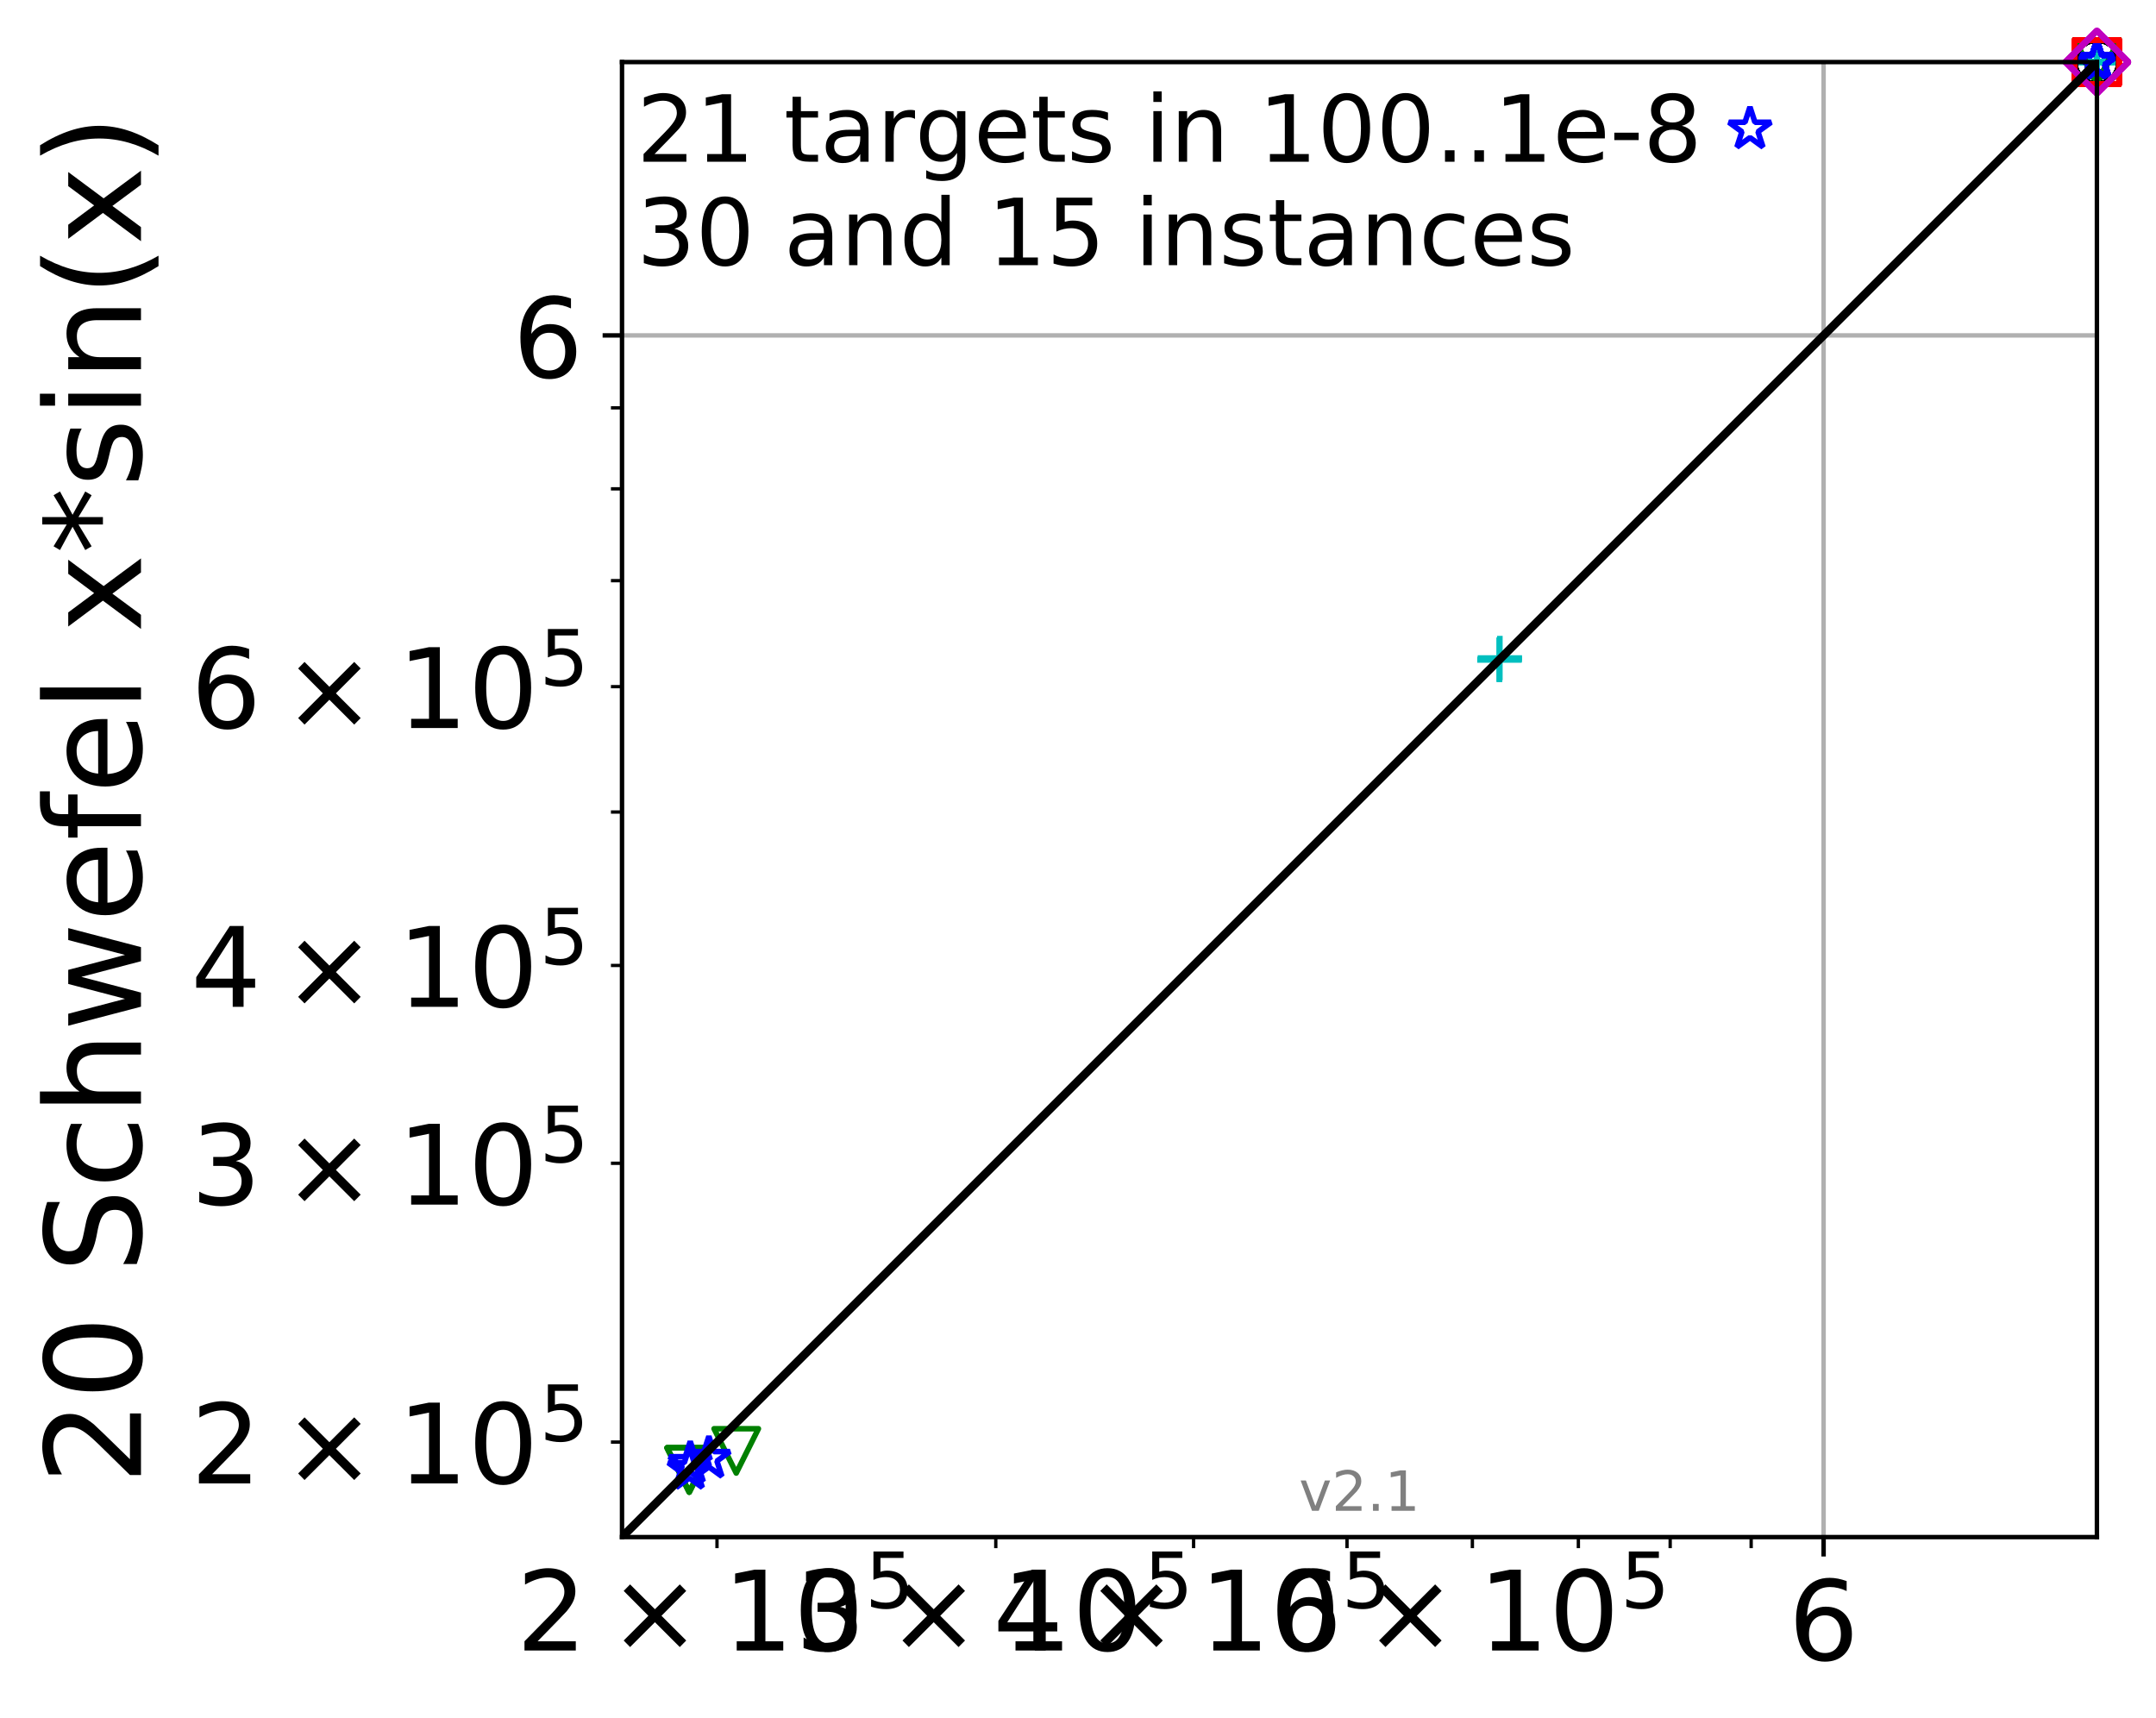 <?xml version="1.0" encoding="utf-8" standalone="no"?>
<!DOCTYPE svg PUBLIC "-//W3C//DTD SVG 1.1//EN"
  "http://www.w3.org/Graphics/SVG/1.1/DTD/svg11.dtd">
<!-- Created with matplotlib (http://matplotlib.org/) -->
<svg height="310pt" version="1.1" viewBox="0 0 389 310" width="389pt" xmlns="http://www.w3.org/2000/svg" xmlns:xlink="http://www.w3.org/1999/xlink">
 <defs>
  <style type="text/css">
*{stroke-linecap:butt;stroke-linejoin:round;}
  </style>
 </defs>
 <g id="figure_1">
  <g id="patch_1">
   <path d="M 0 310.868 
L 389.539 310.868 
L 389.539 0 
L 0 0 
z
" style="fill:#ffffff;"/>
  </g>
  <g id="axes_1">
   <g id="patch_2">
    <path d="M 112.228 277.312 
L 378.339 277.312 
L 378.339 11.2 
L 112.228 11.2 
z
" style="fill:#ffffff;"/>
   </g>
   <g id="line2d_1">
    <path clip-path="url(#pe99c06d52f)" d="M 38.511 277.312 
L 38.511 311.868 
" style="fill:none;stroke:#00bfbf;stroke-linecap:square;stroke-width:1.5;"/>
   </g>
   <g id="line2d_2">
    <path clip-path="url(#pe99c06d52f)" style="fill:none;stroke:#00bfbf;stroke-linecap:square;stroke-width:1.5;"/>
   </g>
   <g id="line2d_3">
    <path clip-path="url(#pe99c06d52f)" d="M 38.558 277.312 
L 38.558 311.868 
" style="fill:none;stroke:#008000;stroke-linecap:square;stroke-width:1.5;"/>
   </g>
   <g id="line2d_4">
    <path clip-path="url(#pe99c06d52f)" style="fill:none;stroke:#008000;stroke-linecap:square;stroke-width:1.5;"/>
   </g>
   <g id="line2d_5">
    <path clip-path="url(#pe99c06d52f)" d="M 38.541 277.312 
L 38.541 311.868 
" style="fill:none;stroke:#0000ff;stroke-linecap:square;stroke-width:1.5;"/>
   </g>
   <g id="line2d_6">
    <path clip-path="url(#pe99c06d52f)" style="fill:none;stroke:#0000ff;stroke-linecap:square;stroke-width:1.5;"/>
   </g>
   <g id="line2d_7">
    <path clip-path="url(#pe99c06d52f)" d="M 38.486 277.312 
L 38.486 311.868 
" style="fill:none;stroke:#000000;stroke-linecap:square;stroke-width:1.5;"/>
   </g>
   <g id="line2d_8">
    <path clip-path="url(#pe99c06d52f)" style="fill:none;stroke:#000000;stroke-linecap:square;stroke-width:1.5;"/>
   </g>
   <g id="line2d_9">
    <path clip-path="url(#pe99c06d52f)" d="M 38.608 277.312 
L 38.608 311.868 
" style="fill:none;stroke:#ff0000;stroke-linecap:square;stroke-width:1.5;"/>
   </g>
   <g id="line2d_10">
    <path clip-path="url(#pe99c06d52f)" style="fill:none;stroke:#ff0000;stroke-linecap:square;stroke-width:1.5;"/>
   </g>
   <g id="line2d_11">
    <path clip-path="url(#pe99c06d52f)" d="M 38.602 277.312 
L 38.602 311.868 
" style="fill:none;stroke:#bf00bf;stroke-linecap:square;stroke-width:1.5;"/>
   </g>
   <g id="line2d_12">
    <path clip-path="url(#pe99c06d52f)" style="fill:none;stroke:#bf00bf;stroke-linecap:square;stroke-width:1.5;"/>
   </g>
   <g id="matplotlib.axis_1">
    <g id="xtick_1">
     <g id="line2d_13">
      <path clip-path="url(#pe99c06d52f)" d="M 329.027 277.312 
L 329.027 11.2 
" style="fill:none;stroke:#b0b0b0;stroke-linecap:square;stroke-width:0.8;"/>
     </g>
     <g id="line2d_14">
      <defs>
       <path d="M 0 0 
L 0 3.5 
" id="m16dbbcd19e" style="stroke:#000000;stroke-width:0.8;"/>
      </defs>
      <g>
       <use style="stroke:#000000;stroke-width:0.8;" x="329.027" xlink:href="#m16dbbcd19e" y="277.312"/>
      </g>
     </g>
     <g id="text_1">
      <!-- 6 -->
      <defs>
       <path d="M 33.016 40.375 
Q 26.375 40.375 22.484 35.828 
Q 18.609 31.297 18.609 23.391 
Q 18.609 15.531 22.484 10.953 
Q 26.375 6.391 33.016 6.391 
Q 39.656 6.391 43.531 10.953 
Q 47.406 15.531 47.406 23.391 
Q 47.406 31.297 43.531 35.828 
Q 39.656 40.375 33.016 40.375 
M 52.594 71.297 
L 52.594 62.312 
Q 48.875 64.062 45.094 64.984 
Q 41.312 65.922 37.594 65.922 
Q 27.828 65.922 22.672 59.328 
Q 17.531 52.734 16.797 39.406 
Q 19.672 43.656 24.016 45.922 
Q 28.375 48.188 33.594 48.188 
Q 44.578 48.188 50.953 41.516 
Q 57.328 34.859 57.328 23.391 
Q 57.328 12.156 50.688 5.359 
Q 44.047 -1.422 33.016 -1.422 
Q 20.359 -1.422 13.672 8.266 
Q 6.984 17.969 6.984 36.375 
Q 6.984 53.656 15.188 63.938 
Q 23.391 74.219 37.203 74.219 
Q 40.922 74.219 44.703 73.484 
Q 48.484 72.75 52.594 71.297 
" id="DejaVuSans-36"/>
      </defs>
      <g transform="translate(322.665 299.509)scale(0.2 -0.2)">
       <use xlink:href="#DejaVuSans-36"/>
      </g>
     </g>
    </g>
    <g id="xtick_2">
     <g id="line2d_15">
      <defs>
       <path d="M 0 0 
L 0 2 
" id="m67a2209f11" style="stroke:#000000;stroke-width:0.6;"/>
      </defs>
      <g>
       <use style="stroke:#000000;stroke-width:0.6;" x="129.366" xlink:href="#m67a2209f11" y="277.312"/>
      </g>
     </g>
     <g id="text_2">
      <!-- ${2\times10^{5}}$ -->
      <defs>
       <path d="M 19.188 8.297 
L 53.609 8.297 
L 53.609 0 
L 7.328 0 
L 7.328 8.297 
Q 12.938 14.109 22.625 23.891 
Q 32.328 33.688 34.812 36.531 
Q 39.547 41.844 41.422 45.531 
Q 43.312 49.219 43.312 52.781 
Q 43.312 58.594 39.234 62.25 
Q 35.156 65.922 28.609 65.922 
Q 23.969 65.922 18.812 64.312 
Q 13.672 62.703 7.812 59.422 
L 7.812 69.391 
Q 13.766 71.781 18.938 73 
Q 24.125 74.219 28.422 74.219 
Q 39.75 74.219 46.484 68.547 
Q 53.219 62.891 53.219 53.422 
Q 53.219 48.922 51.531 44.891 
Q 49.859 40.875 45.406 35.406 
Q 44.188 33.984 37.641 27.219 
Q 31.109 20.453 19.188 8.297 
" id="DejaVuSans-32"/>
       <path d="M 70.125 53.719 
L 47.797 31.297 
L 70.125 8.984 
L 64.312 3.078 
L 41.891 25.484 
L 19.484 3.078 
L 13.719 8.984 
L 35.984 31.297 
L 13.719 53.719 
L 19.484 59.625 
L 41.891 37.203 
L 64.312 59.625 
z
" id="DejaVuSans-d7"/>
       <path d="M 12.406 8.297 
L 28.516 8.297 
L 28.516 63.922 
L 10.984 60.406 
L 10.984 69.391 
L 28.422 72.906 
L 38.281 72.906 
L 38.281 8.297 
L 54.391 8.297 
L 54.391 0 
L 12.406 0 
z
" id="DejaVuSans-31"/>
       <path d="M 31.781 66.406 
Q 24.172 66.406 20.328 58.906 
Q 16.5 51.422 16.5 36.375 
Q 16.5 21.391 20.328 13.891 
Q 24.172 6.391 31.781 6.391 
Q 39.453 6.391 43.281 13.891 
Q 47.125 21.391 47.125 36.375 
Q 47.125 51.422 43.281 58.906 
Q 39.453 66.406 31.781 66.406 
M 31.781 74.219 
Q 44.047 74.219 50.516 64.516 
Q 56.984 54.828 56.984 36.375 
Q 56.984 17.969 50.516 8.266 
Q 44.047 -1.422 31.781 -1.422 
Q 19.531 -1.422 13.062 8.266 
Q 6.594 17.969 6.594 36.375 
Q 6.594 54.828 13.062 64.516 
Q 19.531 74.219 31.781 74.219 
" id="DejaVuSans-30"/>
       <path d="M 10.797 72.906 
L 49.516 72.906 
L 49.516 64.594 
L 19.828 64.594 
L 19.828 46.734 
Q 21.969 47.469 24.109 47.828 
Q 26.266 48.188 28.422 48.188 
Q 40.625 48.188 47.75 41.5 
Q 54.891 34.812 54.891 23.391 
Q 54.891 11.625 47.562 5.094 
Q 40.234 -1.422 26.906 -1.422 
Q 22.312 -1.422 17.547 -0.641 
Q 12.797 0.141 7.719 1.703 
L 7.719 11.625 
Q 12.109 9.234 16.797 8.062 
Q 21.484 6.891 26.703 6.891 
Q 35.156 6.891 40.078 11.328 
Q 45.016 15.766 45.016 23.391 
Q 45.016 31 40.078 35.438 
Q 35.156 39.891 26.703 39.891 
Q 22.75 39.891 18.812 39.016 
Q 14.891 38.141 10.797 36.281 
z
" id="DejaVuSans-35"/>
      </defs>
      <g transform="translate(93.166 297.909)scale(0.2 -0.2)">
       <use transform="translate(0 0.684)" xlink:href="#DejaVuSans-32"/>
       <use transform="translate(83.105 0.684)" xlink:href="#DejaVuSans-d7"/>
       <use transform="translate(186.377 0.684)" xlink:href="#DejaVuSans-31"/>
       <use transform="translate(250 0.684)" xlink:href="#DejaVuSans-30"/>
       <use transform="translate(314.58 38.966)scale(0.7)" xlink:href="#DejaVuSans-35"/>
      </g>
     </g>
    </g>
    <g id="xtick_3">
     <g id="line2d_16">
      <g>
       <use style="stroke:#000000;stroke-width:0.6;" x="179.667" xlink:href="#m67a2209f11" y="277.312"/>
      </g>
     </g>
     <g id="text_3">
      <!-- ${3\times10^{5}}$ -->
      <defs>
       <path d="M 40.578 39.312 
Q 47.656 37.797 51.625 33 
Q 55.609 28.219 55.609 21.188 
Q 55.609 10.406 48.188 4.484 
Q 40.766 -1.422 27.094 -1.422 
Q 22.516 -1.422 17.656 -0.516 
Q 12.797 0.391 7.625 2.203 
L 7.625 11.719 
Q 11.719 9.328 16.594 8.109 
Q 21.484 6.891 26.812 6.891 
Q 36.078 6.891 40.938 10.547 
Q 45.797 14.203 45.797 21.188 
Q 45.797 27.641 41.281 31.266 
Q 36.766 34.906 28.719 34.906 
L 20.219 34.906 
L 20.219 43.016 
L 29.109 43.016 
Q 36.375 43.016 40.234 45.922 
Q 44.094 48.828 44.094 54.297 
Q 44.094 59.906 40.109 62.906 
Q 36.141 65.922 28.719 65.922 
Q 24.656 65.922 20.016 65.031 
Q 15.375 64.156 9.812 62.312 
L 9.812 71.094 
Q 15.438 72.656 20.344 73.438 
Q 25.25 74.219 29.594 74.219 
Q 40.828 74.219 47.359 69.109 
Q 53.906 64.016 53.906 55.328 
Q 53.906 49.266 50.438 45.094 
Q 46.969 40.922 40.578 39.312 
" id="DejaVuSans-33"/>
      </defs>
      <g transform="translate(143.467 297.909)scale(0.2 -0.2)">
       <use transform="translate(0 0.684)" xlink:href="#DejaVuSans-33"/>
       <use transform="translate(83.105 0.684)" xlink:href="#DejaVuSans-d7"/>
       <use transform="translate(186.377 0.684)" xlink:href="#DejaVuSans-31"/>
       <use transform="translate(250 0.684)" xlink:href="#DejaVuSans-30"/>
       <use transform="translate(314.58 38.966)scale(0.7)" xlink:href="#DejaVuSans-35"/>
      </g>
     </g>
    </g>
    <g id="xtick_4">
     <g id="line2d_17">
      <g>
       <use style="stroke:#000000;stroke-width:0.6;" x="215.356" xlink:href="#m67a2209f11" y="277.312"/>
      </g>
     </g>
     <g id="text_4">
      <!-- ${4\times10^{5}}$ -->
      <defs>
       <path d="M 37.797 64.312 
L 12.891 25.391 
L 37.797 25.391 
z
M 35.203 72.906 
L 47.609 72.906 
L 47.609 25.391 
L 58.016 25.391 
L 58.016 17.188 
L 47.609 17.188 
L 47.609 0 
L 37.797 0 
L 37.797 17.188 
L 4.891 17.188 
L 4.891 26.703 
z
" id="DejaVuSans-34"/>
      </defs>
      <g transform="translate(179.156 297.909)scale(0.2 -0.2)">
       <use transform="translate(0 0.684)" xlink:href="#DejaVuSans-34"/>
       <use transform="translate(83.105 0.684)" xlink:href="#DejaVuSans-d7"/>
       <use transform="translate(186.377 0.684)" xlink:href="#DejaVuSans-31"/>
       <use transform="translate(250 0.684)" xlink:href="#DejaVuSans-30"/>
       <use transform="translate(314.58 38.966)scale(0.7)" xlink:href="#DejaVuSans-35"/>
      </g>
     </g>
    </g>
    <g id="xtick_5">
     <g id="line2d_18">
      <g>
       <use style="stroke:#000000;stroke-width:0.6;" x="243.038" xlink:href="#m67a2209f11" y="277.312"/>
      </g>
     </g>
    </g>
    <g id="xtick_6">
     <g id="line2d_19">
      <g>
       <use style="stroke:#000000;stroke-width:0.6;" x="265.656" xlink:href="#m67a2209f11" y="277.312"/>
      </g>
     </g>
     <g id="text_5">
      <!-- ${6\times10^{5}}$ -->
      <g transform="translate(229.456 297.909)scale(0.2 -0.2)">
       <use transform="translate(0 0.684)" xlink:href="#DejaVuSans-36"/>
       <use transform="translate(83.105 0.684)" xlink:href="#DejaVuSans-d7"/>
       <use transform="translate(186.377 0.684)" xlink:href="#DejaVuSans-31"/>
       <use transform="translate(250 0.684)" xlink:href="#DejaVuSans-30"/>
       <use transform="translate(314.58 38.966)scale(0.7)" xlink:href="#DejaVuSans-35"/>
      </g>
     </g>
    </g>
    <g id="xtick_7">
     <g id="line2d_20">
      <g>
       <use style="stroke:#000000;stroke-width:0.6;" x="284.779" xlink:href="#m67a2209f11" y="277.312"/>
      </g>
     </g>
    </g>
    <g id="xtick_8">
     <g id="line2d_21">
      <g>
       <use style="stroke:#000000;stroke-width:0.6;" x="301.345" xlink:href="#m67a2209f11" y="277.312"/>
      </g>
     </g>
    </g>
    <g id="xtick_9">
     <g id="line2d_22">
      <g>
       <use style="stroke:#000000;stroke-width:0.6;" x="315.957" xlink:href="#m67a2209f11" y="277.312"/>
      </g>
     </g>
    </g>
   </g>
   <g id="matplotlib.axis_2">
    <g id="ytick_1">
     <g id="line2d_23">
      <path clip-path="url(#pe99c06d52f)" d="M 112.228 60.512 
L 378.339 60.512 
" style="fill:none;stroke:#b0b0b0;stroke-linecap:square;stroke-width:0.8;"/>
     </g>
     <g id="line2d_24">
      <defs>
       <path d="M 0 0 
L -3.5 0 
" id="m93860903d3" style="stroke:#000000;stroke-width:0.8;"/>
      </defs>
      <g>
       <use style="stroke:#000000;stroke-width:0.8;" x="112.228" xlink:href="#m93860903d3" y="60.512"/>
      </g>
     </g>
     <g id="text_6">
      <!-- 6 -->
      <g transform="translate(92.502 68.111)scale(0.2 -0.2)">
       <use xlink:href="#DejaVuSans-36"/>
      </g>
     </g>
    </g>
    <g id="ytick_2">
     <g id="line2d_25">
      <defs>
       <path d="M 0 0 
L -2 0 
" id="m0bcc7a7d2c" style="stroke:#000000;stroke-width:0.6;"/>
      </defs>
      <g>
       <use style="stroke:#000000;stroke-width:0.6;" x="112.228" xlink:href="#m0bcc7a7d2c" y="260.173"/>
      </g>
     </g>
     <g id="text_7">
      <!-- ${2\times10^{5}}$ -->
      <g transform="translate(34.428 267.772)scale(0.2 -0.2)">
       <use transform="translate(0 0.684)" xlink:href="#DejaVuSans-32"/>
       <use transform="translate(83.105 0.684)" xlink:href="#DejaVuSans-d7"/>
       <use transform="translate(186.377 0.684)" xlink:href="#DejaVuSans-31"/>
       <use transform="translate(250 0.684)" xlink:href="#DejaVuSans-30"/>
       <use transform="translate(314.58 38.966)scale(0.7)" xlink:href="#DejaVuSans-35"/>
      </g>
     </g>
    </g>
    <g id="ytick_3">
     <g id="line2d_26">
      <g>
       <use style="stroke:#000000;stroke-width:0.6;" x="112.228" xlink:href="#m0bcc7a7d2c" y="209.873"/>
      </g>
     </g>
     <g id="text_8">
      <!-- ${3\times10^{5}}$ -->
      <g transform="translate(34.428 217.471)scale(0.2 -0.2)">
       <use transform="translate(0 0.684)" xlink:href="#DejaVuSans-33"/>
       <use transform="translate(83.105 0.684)" xlink:href="#DejaVuSans-d7"/>
       <use transform="translate(186.377 0.684)" xlink:href="#DejaVuSans-31"/>
       <use transform="translate(250 0.684)" xlink:href="#DejaVuSans-30"/>
       <use transform="translate(314.58 38.966)scale(0.7)" xlink:href="#DejaVuSans-35"/>
      </g>
     </g>
    </g>
    <g id="ytick_4">
     <g id="line2d_27">
      <g>
       <use style="stroke:#000000;stroke-width:0.6;" x="112.228" xlink:href="#m0bcc7a7d2c" y="174.184"/>
      </g>
     </g>
     <g id="text_9">
      <!-- ${4\times10^{5}}$ -->
      <g transform="translate(34.428 181.782)scale(0.2 -0.2)">
       <use transform="translate(0 0.684)" xlink:href="#DejaVuSans-34"/>
       <use transform="translate(83.105 0.684)" xlink:href="#DejaVuSans-d7"/>
       <use transform="translate(186.377 0.684)" xlink:href="#DejaVuSans-31"/>
       <use transform="translate(250 0.684)" xlink:href="#DejaVuSans-30"/>
       <use transform="translate(314.58 38.966)scale(0.7)" xlink:href="#DejaVuSans-35"/>
      </g>
     </g>
    </g>
    <g id="ytick_5">
     <g id="line2d_28">
      <g>
       <use style="stroke:#000000;stroke-width:0.6;" x="112.228" xlink:href="#m0bcc7a7d2c" y="146.502"/>
      </g>
     </g>
    </g>
    <g id="ytick_6">
     <g id="line2d_29">
      <g>
       <use style="stroke:#000000;stroke-width:0.6;" x="112.228" xlink:href="#m0bcc7a7d2c" y="123.883"/>
      </g>
     </g>
     <g id="text_10">
      <!-- ${6\times10^{5}}$ -->
      <g transform="translate(34.428 131.482)scale(0.2 -0.2)">
       <use transform="translate(0 0.684)" xlink:href="#DejaVuSans-36"/>
       <use transform="translate(83.105 0.684)" xlink:href="#DejaVuSans-d7"/>
       <use transform="translate(186.377 0.684)" xlink:href="#DejaVuSans-31"/>
       <use transform="translate(250 0.684)" xlink:href="#DejaVuSans-30"/>
       <use transform="translate(314.58 38.966)scale(0.7)" xlink:href="#DejaVuSans-35"/>
      </g>
     </g>
    </g>
    <g id="ytick_7">
     <g id="line2d_30">
      <g>
       <use style="stroke:#000000;stroke-width:0.6;" x="112.228" xlink:href="#m0bcc7a7d2c" y="104.76"/>
      </g>
     </g>
    </g>
    <g id="ytick_8">
     <g id="line2d_31">
      <g>
       <use style="stroke:#000000;stroke-width:0.6;" x="112.228" xlink:href="#m0bcc7a7d2c" y="88.195"/>
      </g>
     </g>
    </g>
    <g id="ytick_9">
     <g id="line2d_32">
      <g>
       <use style="stroke:#000000;stroke-width:0.6;" x="112.228" xlink:href="#m0bcc7a7d2c" y="73.583"/>
      </g>
     </g>
    </g>
    <g id="text_11">
     <!-- 20 Schwefel x*sin(x) -->
     <defs>
      <path id="DejaVuSans-20"/>
      <path d="M 53.516 70.516 
L 53.516 60.891 
Q 47.906 63.578 42.922 64.891 
Q 37.938 66.219 33.297 66.219 
Q 25.25 66.219 20.875 63.094 
Q 16.5 59.969 16.5 54.203 
Q 16.5 49.359 19.406 46.891 
Q 22.312 44.438 30.422 42.922 
L 36.375 41.703 
Q 47.406 39.594 52.656 34.297 
Q 57.906 29 57.906 20.125 
Q 57.906 9.516 50.797 4.047 
Q 43.703 -1.422 29.984 -1.422 
Q 24.812 -1.422 18.969 -0.25 
Q 13.141 0.922 6.891 3.219 
L 6.891 13.375 
Q 12.891 10.016 18.656 8.297 
Q 24.422 6.594 29.984 6.594 
Q 38.422 6.594 43.016 9.906 
Q 47.609 13.234 47.609 19.391 
Q 47.609 24.75 44.312 27.781 
Q 41.016 30.812 33.5 32.328 
L 27.484 33.5 
Q 16.453 35.688 11.516 40.375 
Q 6.594 45.062 6.594 53.422 
Q 6.594 63.094 13.406 68.656 
Q 20.219 74.219 32.172 74.219 
Q 37.312 74.219 42.625 73.281 
Q 47.953 72.359 53.516 70.516 
" id="DejaVuSans-53"/>
      <path d="M 48.781 52.594 
L 48.781 44.188 
Q 44.969 46.297 41.141 47.344 
Q 37.312 48.391 33.406 48.391 
Q 24.656 48.391 19.812 42.844 
Q 14.984 37.312 14.984 27.297 
Q 14.984 17.281 19.812 11.734 
Q 24.656 6.203 33.406 6.203 
Q 37.312 6.203 41.141 7.25 
Q 44.969 8.297 48.781 10.406 
L 48.781 2.094 
Q 45.016 0.344 40.984 -0.531 
Q 36.969 -1.422 32.422 -1.422 
Q 20.062 -1.422 12.781 6.344 
Q 5.516 14.109 5.516 27.297 
Q 5.516 40.672 12.859 48.328 
Q 20.219 56 33.016 56 
Q 37.156 56 41.109 55.141 
Q 45.062 54.297 48.781 52.594 
" id="DejaVuSans-63"/>
      <path d="M 54.891 33.016 
L 54.891 0 
L 45.906 0 
L 45.906 32.719 
Q 45.906 40.484 42.875 44.328 
Q 39.844 48.188 33.797 48.188 
Q 26.516 48.188 22.312 43.547 
Q 18.109 38.922 18.109 30.906 
L 18.109 0 
L 9.078 0 
L 9.078 75.984 
L 18.109 75.984 
L 18.109 46.188 
Q 21.344 51.125 25.703 53.562 
Q 30.078 56 35.797 56 
Q 45.219 56 50.047 50.172 
Q 54.891 44.344 54.891 33.016 
" id="DejaVuSans-68"/>
      <path d="M 4.203 54.688 
L 13.188 54.688 
L 24.422 12.016 
L 35.594 54.688 
L 46.188 54.688 
L 57.422 12.016 
L 68.609 54.688 
L 77.594 54.688 
L 63.281 0 
L 52.688 0 
L 40.922 44.828 
L 29.109 0 
L 18.5 0 
z
" id="DejaVuSans-77"/>
      <path d="M 56.203 29.594 
L 56.203 25.203 
L 14.891 25.203 
Q 15.484 15.922 20.484 11.062 
Q 25.484 6.203 34.422 6.203 
Q 39.594 6.203 44.453 7.469 
Q 49.312 8.734 54.109 11.281 
L 54.109 2.781 
Q 49.266 0.734 44.188 -0.344 
Q 39.109 -1.422 33.891 -1.422 
Q 20.797 -1.422 13.156 6.188 
Q 5.516 13.812 5.516 26.812 
Q 5.516 40.234 12.766 48.109 
Q 20.016 56 32.328 56 
Q 43.359 56 49.781 48.891 
Q 56.203 41.797 56.203 29.594 
M 47.219 32.234 
Q 47.125 39.594 43.094 43.984 
Q 39.062 48.391 32.422 48.391 
Q 24.906 48.391 20.391 44.141 
Q 15.875 39.891 15.188 32.172 
z
" id="DejaVuSans-65"/>
      <path d="M 37.109 75.984 
L 37.109 68.5 
L 28.516 68.5 
Q 23.688 68.5 21.797 66.547 
Q 19.922 64.594 19.922 59.516 
L 19.922 54.688 
L 34.719 54.688 
L 34.719 47.703 
L 19.922 47.703 
L 19.922 0 
L 10.891 0 
L 10.891 47.703 
L 2.297 47.703 
L 2.297 54.688 
L 10.891 54.688 
L 10.891 58.5 
Q 10.891 67.625 15.141 71.797 
Q 19.391 75.984 28.609 75.984 
z
" id="DejaVuSans-66"/>
      <path d="M 9.422 75.984 
L 18.406 75.984 
L 18.406 0 
L 9.422 0 
z
" id="DejaVuSans-6c"/>
      <path d="M 54.891 54.688 
L 35.109 28.078 
L 55.906 0 
L 45.312 0 
L 29.391 21.484 
L 13.484 0 
L 2.875 0 
L 24.125 28.609 
L 4.688 54.688 
L 15.281 54.688 
L 29.781 35.203 
L 44.281 54.688 
z
" id="DejaVuSans-78"/>
      <path d="M 47.016 60.891 
L 29.5 51.422 
L 47.016 41.891 
L 44.188 37.109 
L 27.781 47.016 
L 27.781 28.609 
L 22.219 28.609 
L 22.219 47.016 
L 5.812 37.109 
L 2.984 41.891 
L 20.516 51.422 
L 2.984 60.891 
L 5.812 65.719 
L 22.219 55.812 
L 22.219 74.219 
L 27.781 74.219 
L 27.781 55.812 
L 44.188 65.719 
z
" id="DejaVuSans-2a"/>
      <path d="M 44.281 53.078 
L 44.281 44.578 
Q 40.484 46.531 36.375 47.5 
Q 32.281 48.484 27.875 48.484 
Q 21.188 48.484 17.844 46.438 
Q 14.5 44.391 14.5 40.281 
Q 14.5 37.156 16.891 35.375 
Q 19.281 33.594 26.516 31.984 
L 29.594 31.297 
Q 39.156 29.25 43.188 25.516 
Q 47.219 21.781 47.219 15.094 
Q 47.219 7.469 41.188 3.016 
Q 35.156 -1.422 24.609 -1.422 
Q 20.219 -1.422 15.453 -0.562 
Q 10.688 0.297 5.422 2 
L 5.422 11.281 
Q 10.406 8.688 15.234 7.391 
Q 20.062 6.109 24.812 6.109 
Q 31.156 6.109 34.562 8.281 
Q 37.984 10.453 37.984 14.406 
Q 37.984 18.062 35.516 20.016 
Q 33.062 21.969 24.703 23.781 
L 21.578 24.516 
Q 13.234 26.266 9.516 29.906 
Q 5.812 33.547 5.812 39.891 
Q 5.812 47.609 11.281 51.797 
Q 16.75 56 26.812 56 
Q 31.781 56 36.172 55.266 
Q 40.578 54.547 44.281 53.078 
" id="DejaVuSans-73"/>
      <path d="M 9.422 54.688 
L 18.406 54.688 
L 18.406 0 
L 9.422 0 
z
M 9.422 75.984 
L 18.406 75.984 
L 18.406 64.594 
L 9.422 64.594 
z
" id="DejaVuSans-69"/>
      <path d="M 54.891 33.016 
L 54.891 0 
L 45.906 0 
L 45.906 32.719 
Q 45.906 40.484 42.875 44.328 
Q 39.844 48.188 33.797 48.188 
Q 26.516 48.188 22.312 43.547 
Q 18.109 38.922 18.109 30.906 
L 18.109 0 
L 9.078 0 
L 9.078 54.688 
L 18.109 54.688 
L 18.109 46.188 
Q 21.344 51.125 25.703 53.562 
Q 30.078 56 35.797 56 
Q 45.219 56 50.047 50.172 
Q 54.891 44.344 54.891 33.016 
" id="DejaVuSans-6e"/>
      <path d="M 31 75.875 
Q 24.469 64.656 21.281 53.656 
Q 18.109 42.672 18.109 31.391 
Q 18.109 20.125 21.312 9.062 
Q 24.516 -2 31 -13.188 
L 23.188 -13.188 
Q 15.875 -1.703 12.234 9.375 
Q 8.594 20.453 8.594 31.391 
Q 8.594 42.281 12.203 53.312 
Q 15.828 64.359 23.188 75.875 
z
" id="DejaVuSans-28"/>
      <path d="M 8.016 75.875 
L 15.828 75.875 
Q 23.141 64.359 26.781 53.312 
Q 30.422 42.281 30.422 31.391 
Q 30.422 20.453 26.781 9.375 
Q 23.141 -1.703 15.828 -13.188 
L 8.016 -13.188 
Q 14.5 -2 17.703 9.062 
Q 20.906 20.125 20.906 31.391 
Q 20.906 42.672 17.703 53.656 
Q 14.5 64.656 8.016 75.875 
" id="DejaVuSans-29"/>
     </defs>
     <g transform="translate(25.436 267.873)rotate(-90)scale(0.24 -0.24)">
      <use xlink:href="#DejaVuSans-32"/>
      <use x="63.623" xlink:href="#DejaVuSans-30"/>
      <use x="127.246" xlink:href="#DejaVuSans-20"/>
      <use x="159.033" xlink:href="#DejaVuSans-53"/>
      <use x="222.51" xlink:href="#DejaVuSans-63"/>
      <use x="277.49" xlink:href="#DejaVuSans-68"/>
      <use x="340.869" xlink:href="#DejaVuSans-77"/>
      <use x="422.656" xlink:href="#DejaVuSans-65"/>
      <use x="484.18" xlink:href="#DejaVuSans-66"/>
      <use x="519.385" xlink:href="#DejaVuSans-65"/>
      <use x="580.908" xlink:href="#DejaVuSans-6c"/>
      <use x="608.691" xlink:href="#DejaVuSans-20"/>
      <use x="640.479" xlink:href="#DejaVuSans-78"/>
      <use x="699.658" xlink:href="#DejaVuSans-2a"/>
      <use x="749.658" xlink:href="#DejaVuSans-73"/>
      <use x="801.758" xlink:href="#DejaVuSans-69"/>
      <use x="829.541" xlink:href="#DejaVuSans-6e"/>
      <use x="892.92" xlink:href="#DejaVuSans-28"/>
      <use x="931.934" xlink:href="#DejaVuSans-78"/>
      <use x="991.113" xlink:href="#DejaVuSans-29"/>
     </g>
    </g>
   </g>
   <g id="line2d_33">
    <defs>
     <path d="M -4 0 
L 4 0 
M 0 4 
L 0 -4 
" id="m1a51d78d64" style="stroke:#00bfbf;"/>
    </defs>
    <g>
     <use style="fill:none;stroke:#00bfbf;" x="270.535" xlink:href="#m1a51d78d64" y="119.039"/>
     <use style="fill:none;stroke:#00bfbf;" x="270.536" xlink:href="#m1a51d78d64" y="119.022"/>
     <use style="fill:none;stroke:#00bfbf;" x="270.549" xlink:href="#m1a51d78d64" y="119.022"/>
     <use style="fill:none;stroke:#00bfbf;" x="270.617" xlink:href="#m1a51d78d64" y="118.717"/>
    </g>
   </g>
   <g id="line2d_34">
    <g>
     <use style="fill:none;stroke:#00bfbf;" x="378.339" xlink:href="#m1a51d78d64" y="11.2"/>
     <use style="fill:none;stroke:#00bfbf;" x="378.339" xlink:href="#m1a51d78d64" y="11.2"/>
     <use style="fill:none;stroke:#00bfbf;" x="378.339" xlink:href="#m1a51d78d64" y="11.2"/>
     <use style="fill:none;stroke:#00bfbf;" x="378.339" xlink:href="#m1a51d78d64" y="11.2"/>
     <use style="fill:none;stroke:#00bfbf;" x="378.339" xlink:href="#m1a51d78d64" y="11.2"/>
     <use style="fill:none;stroke:#00bfbf;" x="378.339" xlink:href="#m1a51d78d64" y="11.2"/>
     <use style="fill:none;stroke:#00bfbf;" x="378.339" xlink:href="#m1a51d78d64" y="11.2"/>
     <use style="fill:none;stroke:#00bfbf;" x="378.339" xlink:href="#m1a51d78d64" y="11.2"/>
     <use style="fill:none;stroke:#00bfbf;" x="378.339" xlink:href="#m1a51d78d64" y="11.2"/>
     <use style="fill:none;stroke:#00bfbf;" x="378.339" xlink:href="#m1a51d78d64" y="11.2"/>
     <use style="fill:none;stroke:#00bfbf;" x="378.339" xlink:href="#m1a51d78d64" y="11.2"/>
     <use style="fill:none;stroke:#00bfbf;" x="378.339" xlink:href="#m1a51d78d64" y="11.2"/>
     <use style="fill:none;stroke:#00bfbf;" x="378.339" xlink:href="#m1a51d78d64" y="11.2"/>
     <use style="fill:none;stroke:#00bfbf;" x="378.339" xlink:href="#m1a51d78d64" y="11.2"/>
     <use style="fill:none;stroke:#00bfbf;" x="378.339" xlink:href="#m1a51d78d64" y="11.2"/>
     <use style="fill:none;stroke:#00bfbf;" x="378.339" xlink:href="#m1a51d78d64" y="11.2"/>
     <use style="fill:none;stroke:#00bfbf;" x="378.339" xlink:href="#m1a51d78d64" y="11.2"/>
    </g>
   </g>
   <g id="line2d_35">
    <defs>
     <path d="M -0 4 
L 4 -4 
L -4 -4 
z
" id="m4322714767" style="stroke:#008000;stroke-linejoin:miter;"/>
    </defs>
    <g>
     <use style="fill:none;stroke:#008000;stroke-linejoin:miter;" x="124.343" xlink:href="#m4322714767" y="265.216"/>
     <use style="fill:none;stroke:#008000;stroke-linejoin:miter;" x="124.357" xlink:href="#m4322714767" y="265.2"/>
     <use style="fill:none;stroke:#008000;stroke-linejoin:miter;" x="124.372" xlink:href="#m4322714767" y="265.199"/>
     <use style="fill:none;stroke:#008000;stroke-linejoin:miter;" x="132.837" xlink:href="#m4322714767" y="261.764"/>
    </g>
   </g>
   <g id="line2d_36">
    <g>
     <use style="fill:none;stroke:#008000;stroke-linejoin:miter;" x="378.339" xlink:href="#m4322714767" y="11.2"/>
     <use style="fill:none;stroke:#008000;stroke-linejoin:miter;" x="378.339" xlink:href="#m4322714767" y="11.2"/>
     <use style="fill:none;stroke:#008000;stroke-linejoin:miter;" x="378.339" xlink:href="#m4322714767" y="11.2"/>
     <use style="fill:none;stroke:#008000;stroke-linejoin:miter;" x="378.339" xlink:href="#m4322714767" y="11.2"/>
     <use style="fill:none;stroke:#008000;stroke-linejoin:miter;" x="378.339" xlink:href="#m4322714767" y="11.2"/>
     <use style="fill:none;stroke:#008000;stroke-linejoin:miter;" x="378.339" xlink:href="#m4322714767" y="11.2"/>
     <use style="fill:none;stroke:#008000;stroke-linejoin:miter;" x="378.339" xlink:href="#m4322714767" y="11.2"/>
     <use style="fill:none;stroke:#008000;stroke-linejoin:miter;" x="378.339" xlink:href="#m4322714767" y="11.2"/>
     <use style="fill:none;stroke:#008000;stroke-linejoin:miter;" x="378.339" xlink:href="#m4322714767" y="11.2"/>
     <use style="fill:none;stroke:#008000;stroke-linejoin:miter;" x="378.339" xlink:href="#m4322714767" y="11.2"/>
     <use style="fill:none;stroke:#008000;stroke-linejoin:miter;" x="378.339" xlink:href="#m4322714767" y="11.2"/>
     <use style="fill:none;stroke:#008000;stroke-linejoin:miter;" x="378.339" xlink:href="#m4322714767" y="11.2"/>
     <use style="fill:none;stroke:#008000;stroke-linejoin:miter;" x="378.339" xlink:href="#m4322714767" y="11.2"/>
     <use style="fill:none;stroke:#008000;stroke-linejoin:miter;" x="378.339" xlink:href="#m4322714767" y="11.2"/>
     <use style="fill:none;stroke:#008000;stroke-linejoin:miter;" x="378.339" xlink:href="#m4322714767" y="11.2"/>
     <use style="fill:none;stroke:#008000;stroke-linejoin:miter;" x="378.339" xlink:href="#m4322714767" y="11.2"/>
     <use style="fill:none;stroke:#008000;stroke-linejoin:miter;" x="378.339" xlink:href="#m4322714767" y="11.2"/>
    </g>
   </g>
   <g id="line2d_37">
    <defs>
     <path d="M 0 -4 
L -0.898 -1.236 
L -3.804 -1.236 
L -1.453 0.472 
L -2.351 3.236 
L -0 1.528 
L 2.351 3.236 
L 1.453 0.472 
L 3.804 -1.236 
L 0.898 -1.236 
z
" id="md405650dcb" style="stroke:#0000ff;stroke-linejoin:bevel;"/>
    </defs>
    <g>
     <use style="fill:none;stroke:#0000ff;stroke-linejoin:bevel;" x="124.368" xlink:href="#md405650dcb" y="265.131"/>
     <use style="fill:none;stroke:#0000ff;stroke-linejoin:bevel;" x="124.538" xlink:href="#md405650dcb" y="264.045"/>
     <use style="fill:none;stroke:#0000ff;stroke-linejoin:bevel;" x="127.899" xlink:href="#md405650dcb" y="263.127"/>
     <use style="fill:none;stroke:#0000ff;stroke-linejoin:bevel;" x="315.74" xlink:href="#md405650dcb" y="23.296"/>
    </g>
   </g>
   <g id="line2d_38">
    <g>
     <use style="fill:none;stroke:#0000ff;stroke-linejoin:bevel;" x="378.339" xlink:href="#md405650dcb" y="11.2"/>
     <use style="fill:none;stroke:#0000ff;stroke-linejoin:bevel;" x="378.339" xlink:href="#md405650dcb" y="11.2"/>
     <use style="fill:none;stroke:#0000ff;stroke-linejoin:bevel;" x="378.339" xlink:href="#md405650dcb" y="11.2"/>
     <use style="fill:none;stroke:#0000ff;stroke-linejoin:bevel;" x="378.339" xlink:href="#md405650dcb" y="11.2"/>
     <use style="fill:none;stroke:#0000ff;stroke-linejoin:bevel;" x="378.339" xlink:href="#md405650dcb" y="11.2"/>
     <use style="fill:none;stroke:#0000ff;stroke-linejoin:bevel;" x="378.339" xlink:href="#md405650dcb" y="11.2"/>
     <use style="fill:none;stroke:#0000ff;stroke-linejoin:bevel;" x="378.339" xlink:href="#md405650dcb" y="11.2"/>
     <use style="fill:none;stroke:#0000ff;stroke-linejoin:bevel;" x="378.339" xlink:href="#md405650dcb" y="11.2"/>
     <use style="fill:none;stroke:#0000ff;stroke-linejoin:bevel;" x="378.339" xlink:href="#md405650dcb" y="11.2"/>
     <use style="fill:none;stroke:#0000ff;stroke-linejoin:bevel;" x="378.339" xlink:href="#md405650dcb" y="11.2"/>
     <use style="fill:none;stroke:#0000ff;stroke-linejoin:bevel;" x="378.339" xlink:href="#md405650dcb" y="11.2"/>
     <use style="fill:none;stroke:#0000ff;stroke-linejoin:bevel;" x="378.339" xlink:href="#md405650dcb" y="11.2"/>
     <use style="fill:none;stroke:#0000ff;stroke-linejoin:bevel;" x="378.339" xlink:href="#md405650dcb" y="11.2"/>
     <use style="fill:none;stroke:#0000ff;stroke-linejoin:bevel;" x="378.339" xlink:href="#md405650dcb" y="11.2"/>
     <use style="fill:none;stroke:#0000ff;stroke-linejoin:bevel;" x="378.339" xlink:href="#md405650dcb" y="11.2"/>
     <use style="fill:none;stroke:#0000ff;stroke-linejoin:bevel;" x="378.339" xlink:href="#md405650dcb" y="11.2"/>
     <use style="fill:none;stroke:#0000ff;stroke-linejoin:bevel;" x="378.339" xlink:href="#md405650dcb" y="11.2"/>
    </g>
   </g>
   <g id="line2d_39">
    <defs>
     <path d="M 0 4 
C 1.061 4 2.078 3.579 2.828 2.828 
C 3.579 2.078 4 1.061 4 0 
C 4 -1.061 3.579 -2.078 2.828 -2.828 
C 2.078 -3.579 1.061 -4 0 -4 
C -1.061 -4 -2.078 -3.579 -2.828 -2.828 
C -3.579 -2.078 -4 -1.061 -4 0 
C -4 1.061 -3.579 2.078 -2.828 2.828 
C -2.078 3.579 -1.061 4 0 4 
z
" id="m6a042c56c7" style="stroke:#000000;"/>
    </defs>
    <g>
     <use style="fill:none;stroke:#000000;" x="378.339" xlink:href="#m6a042c56c7" y="11.2"/>
     <use style="fill:none;stroke:#000000;" x="378.339" xlink:href="#m6a042c56c7" y="11.2"/>
     <use style="fill:none;stroke:#000000;" x="378.339" xlink:href="#m6a042c56c7" y="11.2"/>
     <use style="fill:none;stroke:#000000;" x="378.339" xlink:href="#m6a042c56c7" y="11.2"/>
     <use style="fill:none;stroke:#000000;" x="378.339" xlink:href="#m6a042c56c7" y="11.2"/>
     <use style="fill:none;stroke:#000000;" x="378.339" xlink:href="#m6a042c56c7" y="11.2"/>
     <use style="fill:none;stroke:#000000;" x="378.339" xlink:href="#m6a042c56c7" y="11.2"/>
     <use style="fill:none;stroke:#000000;" x="378.339" xlink:href="#m6a042c56c7" y="11.2"/>
     <use style="fill:none;stroke:#000000;" x="378.339" xlink:href="#m6a042c56c7" y="11.2"/>
     <use style="fill:none;stroke:#000000;" x="378.339" xlink:href="#m6a042c56c7" y="11.2"/>
     <use style="fill:none;stroke:#000000;" x="378.339" xlink:href="#m6a042c56c7" y="11.2"/>
     <use style="fill:none;stroke:#000000;" x="378.339" xlink:href="#m6a042c56c7" y="11.2"/>
     <use style="fill:none;stroke:#000000;" x="378.339" xlink:href="#m6a042c56c7" y="11.2"/>
     <use style="fill:none;stroke:#000000;" x="378.339" xlink:href="#m6a042c56c7" y="11.2"/>
     <use style="fill:none;stroke:#000000;" x="378.339" xlink:href="#m6a042c56c7" y="11.2"/>
     <use style="fill:none;stroke:#000000;" x="378.339" xlink:href="#m6a042c56c7" y="11.2"/>
     <use style="fill:none;stroke:#000000;" x="378.339" xlink:href="#m6a042c56c7" y="11.2"/>
     <use style="fill:none;stroke:#000000;" x="378.339" xlink:href="#m6a042c56c7" y="11.2"/>
     <use style="fill:none;stroke:#000000;" x="378.339" xlink:href="#m6a042c56c7" y="11.2"/>
     <use style="fill:none;stroke:#000000;" x="378.339" xlink:href="#m6a042c56c7" y="11.2"/>
     <use style="fill:none;stroke:#000000;" x="378.339" xlink:href="#m6a042c56c7" y="11.2"/>
    </g>
   </g>
   <g id="line2d_40">
    <defs>
     <path d="M -4 4 
L 4 4 
L 4 -4 
L -4 -4 
z
" id="m25a852a9f9" style="stroke:#ff0000;stroke-linejoin:miter;"/>
    </defs>
    <g>
     <use style="fill:none;stroke:#ff0000;stroke-linejoin:miter;" x="378.339" xlink:href="#m25a852a9f9" y="11.2"/>
     <use style="fill:none;stroke:#ff0000;stroke-linejoin:miter;" x="378.339" xlink:href="#m25a852a9f9" y="11.2"/>
     <use style="fill:none;stroke:#ff0000;stroke-linejoin:miter;" x="378.339" xlink:href="#m25a852a9f9" y="11.2"/>
     <use style="fill:none;stroke:#ff0000;stroke-linejoin:miter;" x="378.339" xlink:href="#m25a852a9f9" y="11.2"/>
     <use style="fill:none;stroke:#ff0000;stroke-linejoin:miter;" x="378.339" xlink:href="#m25a852a9f9" y="11.2"/>
     <use style="fill:none;stroke:#ff0000;stroke-linejoin:miter;" x="378.339" xlink:href="#m25a852a9f9" y="11.2"/>
     <use style="fill:none;stroke:#ff0000;stroke-linejoin:miter;" x="378.339" xlink:href="#m25a852a9f9" y="11.2"/>
     <use style="fill:none;stroke:#ff0000;stroke-linejoin:miter;" x="378.339" xlink:href="#m25a852a9f9" y="11.2"/>
     <use style="fill:none;stroke:#ff0000;stroke-linejoin:miter;" x="378.339" xlink:href="#m25a852a9f9" y="11.2"/>
     <use style="fill:none;stroke:#ff0000;stroke-linejoin:miter;" x="378.339" xlink:href="#m25a852a9f9" y="11.2"/>
     <use style="fill:none;stroke:#ff0000;stroke-linejoin:miter;" x="378.339" xlink:href="#m25a852a9f9" y="11.2"/>
     <use style="fill:none;stroke:#ff0000;stroke-linejoin:miter;" x="378.339" xlink:href="#m25a852a9f9" y="11.2"/>
     <use style="fill:none;stroke:#ff0000;stroke-linejoin:miter;" x="378.339" xlink:href="#m25a852a9f9" y="11.2"/>
     <use style="fill:none;stroke:#ff0000;stroke-linejoin:miter;" x="378.339" xlink:href="#m25a852a9f9" y="11.2"/>
     <use style="fill:none;stroke:#ff0000;stroke-linejoin:miter;" x="378.339" xlink:href="#m25a852a9f9" y="11.2"/>
     <use style="fill:none;stroke:#ff0000;stroke-linejoin:miter;" x="378.339" xlink:href="#m25a852a9f9" y="11.2"/>
     <use style="fill:none;stroke:#ff0000;stroke-linejoin:miter;" x="378.339" xlink:href="#m25a852a9f9" y="11.2"/>
     <use style="fill:none;stroke:#ff0000;stroke-linejoin:miter;" x="378.339" xlink:href="#m25a852a9f9" y="11.2"/>
     <use style="fill:none;stroke:#ff0000;stroke-linejoin:miter;" x="378.339" xlink:href="#m25a852a9f9" y="11.2"/>
     <use style="fill:none;stroke:#ff0000;stroke-linejoin:miter;" x="378.339" xlink:href="#m25a852a9f9" y="11.2"/>
     <use style="fill:none;stroke:#ff0000;stroke-linejoin:miter;" x="378.339" xlink:href="#m25a852a9f9" y="11.2"/>
    </g>
   </g>
   <g id="line2d_41">
    <defs>
     <path d="M -0 5.657 
L 5.657 0 
L 0 -5.657 
L -5.657 -0 
z
" id="mf9f8dbc7b2" style="stroke:#bf00bf;stroke-linejoin:miter;"/>
    </defs>
    <g>
     <use style="fill:none;stroke:#bf00bf;stroke-linejoin:miter;" x="378.339" xlink:href="#mf9f8dbc7b2" y="11.2"/>
     <use style="fill:none;stroke:#bf00bf;stroke-linejoin:miter;" x="378.339" xlink:href="#mf9f8dbc7b2" y="11.2"/>
     <use style="fill:none;stroke:#bf00bf;stroke-linejoin:miter;" x="378.339" xlink:href="#mf9f8dbc7b2" y="11.2"/>
     <use style="fill:none;stroke:#bf00bf;stroke-linejoin:miter;" x="378.339" xlink:href="#mf9f8dbc7b2" y="11.2"/>
     <use style="fill:none;stroke:#bf00bf;stroke-linejoin:miter;" x="378.339" xlink:href="#mf9f8dbc7b2" y="11.2"/>
     <use style="fill:none;stroke:#bf00bf;stroke-linejoin:miter;" x="378.339" xlink:href="#mf9f8dbc7b2" y="11.2"/>
     <use style="fill:none;stroke:#bf00bf;stroke-linejoin:miter;" x="378.339" xlink:href="#mf9f8dbc7b2" y="11.2"/>
     <use style="fill:none;stroke:#bf00bf;stroke-linejoin:miter;" x="378.339" xlink:href="#mf9f8dbc7b2" y="11.2"/>
     <use style="fill:none;stroke:#bf00bf;stroke-linejoin:miter;" x="378.339" xlink:href="#mf9f8dbc7b2" y="11.2"/>
     <use style="fill:none;stroke:#bf00bf;stroke-linejoin:miter;" x="378.339" xlink:href="#mf9f8dbc7b2" y="11.2"/>
     <use style="fill:none;stroke:#bf00bf;stroke-linejoin:miter;" x="378.339" xlink:href="#mf9f8dbc7b2" y="11.2"/>
     <use style="fill:none;stroke:#bf00bf;stroke-linejoin:miter;" x="378.339" xlink:href="#mf9f8dbc7b2" y="11.2"/>
     <use style="fill:none;stroke:#bf00bf;stroke-linejoin:miter;" x="378.339" xlink:href="#mf9f8dbc7b2" y="11.2"/>
     <use style="fill:none;stroke:#bf00bf;stroke-linejoin:miter;" x="378.339" xlink:href="#mf9f8dbc7b2" y="11.2"/>
     <use style="fill:none;stroke:#bf00bf;stroke-linejoin:miter;" x="378.339" xlink:href="#mf9f8dbc7b2" y="11.2"/>
     <use style="fill:none;stroke:#bf00bf;stroke-linejoin:miter;" x="378.339" xlink:href="#mf9f8dbc7b2" y="11.2"/>
     <use style="fill:none;stroke:#bf00bf;stroke-linejoin:miter;" x="378.339" xlink:href="#mf9f8dbc7b2" y="11.2"/>
     <use style="fill:none;stroke:#bf00bf;stroke-linejoin:miter;" x="378.339" xlink:href="#mf9f8dbc7b2" y="11.2"/>
     <use style="fill:none;stroke:#bf00bf;stroke-linejoin:miter;" x="378.339" xlink:href="#mf9f8dbc7b2" y="11.2"/>
     <use style="fill:none;stroke:#bf00bf;stroke-linejoin:miter;" x="378.339" xlink:href="#mf9f8dbc7b2" y="11.2"/>
     <use style="fill:none;stroke:#bf00bf;stroke-linejoin:miter;" x="378.339" xlink:href="#mf9f8dbc7b2" y="11.2"/>
    </g>
   </g>
   <g id="line2d_42">
    <path clip-path="url(#pe99c06d52f)" d="M 112.228 277.312 
L 378.339 11.2 
" style="fill:none;stroke:#000000;stroke-linecap:square;stroke-width:1.5;"/>
   </g>
   <g id="line2d_43">
    <path clip-path="url(#pe99c06d52f)" style="fill:none;stroke:#000000;stroke-dasharray:2.2,2.2;stroke-dashoffset:0;stroke-width:1.5;"/>
   </g>
   <g id="line2d_44">
    <path clip-path="url(#pe99c06d52f)" style="fill:none;stroke:#000000;stroke-dasharray:2.2,2.2;stroke-dashoffset:0;stroke-width:1.5;"/>
   </g>
   <g id="line2d_45">
    <path clip-path="url(#pe99c06d52f)" style="fill:none;stroke:#000000;stroke-dasharray:2.2,2.2;stroke-dashoffset:0;stroke-width:1.5;"/>
   </g>
   <g id="line2d_46">
    <path clip-path="url(#pe99c06d52f)" style="fill:none;stroke:#000000;stroke-dasharray:2.2,2.2;stroke-dashoffset:0;stroke-width:1.5;"/>
   </g>
   <g id="patch_3">
    <path d="M 112.228 277.312 
L 112.228 11.2 
" style="fill:none;stroke:#000000;stroke-linecap:square;stroke-linejoin:miter;stroke-width:0.8;"/>
   </g>
   <g id="patch_4">
    <path d="M 378.339 277.312 
L 378.339 11.2 
" style="fill:none;stroke:#000000;stroke-linecap:square;stroke-linejoin:miter;stroke-width:0.8;"/>
   </g>
   <g id="patch_5">
    <path d="M 112.228 277.312 
L 378.339 277.312 
" style="fill:none;stroke:#000000;stroke-linecap:square;stroke-linejoin:miter;stroke-width:0.8;"/>
   </g>
   <g id="patch_6">
    <path d="M 112.228 11.2 
L 378.339 11.2 
" style="fill:none;stroke:#000000;stroke-linecap:square;stroke-linejoin:miter;stroke-width:0.8;"/>
   </g>
   <g id="text_12">
    <!-- 21 targets in 100..1e-8 -->
    <defs>
     <path d="M 18.312 70.219 
L 18.312 54.688 
L 36.812 54.688 
L 36.812 47.703 
L 18.312 47.703 
L 18.312 18.016 
Q 18.312 11.328 20.141 9.422 
Q 21.969 7.516 27.594 7.516 
L 36.812 7.516 
L 36.812 0 
L 27.594 0 
Q 17.188 0 13.234 3.875 
Q 9.281 7.766 9.281 18.016 
L 9.281 47.703 
L 2.688 47.703 
L 2.688 54.688 
L 9.281 54.688 
L 9.281 70.219 
z
" id="DejaVuSans-74"/>
     <path d="M 34.281 27.484 
Q 23.391 27.484 19.188 25 
Q 14.984 22.516 14.984 16.5 
Q 14.984 11.719 18.141 8.906 
Q 21.297 6.109 26.703 6.109 
Q 34.188 6.109 38.703 11.406 
Q 43.219 16.703 43.219 25.484 
L 43.219 27.484 
z
M 52.203 31.203 
L 52.203 0 
L 43.219 0 
L 43.219 8.297 
Q 40.141 3.328 35.547 0.953 
Q 30.953 -1.422 24.312 -1.422 
Q 15.922 -1.422 10.953 3.297 
Q 6 8.016 6 15.922 
Q 6 25.141 12.172 29.828 
Q 18.359 34.516 30.609 34.516 
L 43.219 34.516 
L 43.219 35.406 
Q 43.219 41.609 39.141 45 
Q 35.062 48.391 27.688 48.391 
Q 23 48.391 18.547 47.266 
Q 14.109 46.141 10.016 43.891 
L 10.016 52.203 
Q 14.938 54.109 19.578 55.047 
Q 24.219 56 28.609 56 
Q 40.484 56 46.344 49.844 
Q 52.203 43.703 52.203 31.203 
" id="DejaVuSans-61"/>
     <path d="M 41.109 46.297 
Q 39.594 47.172 37.812 47.578 
Q 36.031 48 33.891 48 
Q 26.266 48 22.188 43.047 
Q 18.109 38.094 18.109 28.812 
L 18.109 0 
L 9.078 0 
L 9.078 54.688 
L 18.109 54.688 
L 18.109 46.188 
Q 20.953 51.172 25.484 53.578 
Q 30.031 56 36.531 56 
Q 37.453 56 38.578 55.875 
Q 39.703 55.766 41.062 55.516 
z
" id="DejaVuSans-72"/>
     <path d="M 45.406 27.984 
Q 45.406 37.75 41.375 43.109 
Q 37.359 48.484 30.078 48.484 
Q 22.859 48.484 18.828 43.109 
Q 14.797 37.75 14.797 27.984 
Q 14.797 18.266 18.828 12.891 
Q 22.859 7.516 30.078 7.516 
Q 37.359 7.516 41.375 12.891 
Q 45.406 18.266 45.406 27.984 
M 54.391 6.781 
Q 54.391 -7.172 48.188 -13.984 
Q 42 -20.797 29.203 -20.797 
Q 24.469 -20.797 20.266 -20.094 
Q 16.062 -19.391 12.109 -17.922 
L 12.109 -9.188 
Q 16.062 -11.328 19.922 -12.344 
Q 23.781 -13.375 27.781 -13.375 
Q 36.625 -13.375 41.016 -8.766 
Q 45.406 -4.156 45.406 5.172 
L 45.406 9.625 
Q 42.625 4.781 38.281 2.391 
Q 33.938 0 27.875 0 
Q 17.828 0 11.672 7.656 
Q 5.516 15.328 5.516 27.984 
Q 5.516 40.672 11.672 48.328 
Q 17.828 56 27.875 56 
Q 33.938 56 38.281 53.609 
Q 42.625 51.219 45.406 46.391 
L 45.406 54.688 
L 54.391 54.688 
z
" id="DejaVuSans-67"/>
     <path d="M 10.688 12.406 
L 21 12.406 
L 21 0 
L 10.688 0 
z
" id="DejaVuSans-2e"/>
     <path d="M 4.891 31.391 
L 31.203 31.391 
L 31.203 23.391 
L 4.891 23.391 
z
" id="DejaVuSans-2d"/>
     <path d="M 31.781 34.625 
Q 24.75 34.625 20.719 30.859 
Q 16.703 27.094 16.703 20.516 
Q 16.703 13.922 20.719 10.156 
Q 24.75 6.391 31.781 6.391 
Q 38.812 6.391 42.859 10.172 
Q 46.922 13.969 46.922 20.516 
Q 46.922 27.094 42.891 30.859 
Q 38.875 34.625 31.781 34.625 
M 21.922 38.812 
Q 15.578 40.375 12.031 44.719 
Q 8.5 49.078 8.5 55.328 
Q 8.5 64.062 14.719 69.141 
Q 20.953 74.219 31.781 74.219 
Q 42.672 74.219 48.875 69.141 
Q 55.078 64.062 55.078 55.328 
Q 55.078 49.078 51.531 44.719 
Q 48 40.375 41.703 38.812 
Q 48.828 37.156 52.797 32.312 
Q 56.781 27.484 56.781 20.516 
Q 56.781 9.906 50.312 4.234 
Q 43.844 -1.422 31.781 -1.422 
Q 19.734 -1.422 13.25 4.234 
Q 6.781 9.906 6.781 20.516 
Q 6.781 27.484 10.781 32.312 
Q 14.797 37.156 21.922 38.812 
M 18.312 54.391 
Q 18.312 48.734 21.844 45.562 
Q 25.391 42.391 31.781 42.391 
Q 38.141 42.391 41.719 45.562 
Q 45.312 48.734 45.312 54.391 
Q 45.312 60.062 41.719 63.234 
Q 38.141 66.406 31.781 66.406 
Q 25.391 66.406 21.844 63.234 
Q 18.312 60.062 18.312 54.391 
" id="DejaVuSans-38"/>
    </defs>
    <g transform="translate(114.889 29.181)scale(0.167 -0.167)">
     <use xlink:href="#DejaVuSans-32"/>
     <use x="63.623" xlink:href="#DejaVuSans-31"/>
     <use x="127.246" xlink:href="#DejaVuSans-20"/>
     <use x="159.033" xlink:href="#DejaVuSans-74"/>
     <use x="198.242" xlink:href="#DejaVuSans-61"/>
     <use x="259.521" xlink:href="#DejaVuSans-72"/>
     <use x="300.619" xlink:href="#DejaVuSans-67"/>
     <use x="364.096" xlink:href="#DejaVuSans-65"/>
     <use x="425.619" xlink:href="#DejaVuSans-74"/>
     <use x="464.828" xlink:href="#DejaVuSans-73"/>
     <use x="516.928" xlink:href="#DejaVuSans-20"/>
     <use x="548.715" xlink:href="#DejaVuSans-69"/>
     <use x="576.498" xlink:href="#DejaVuSans-6e"/>
     <use x="639.877" xlink:href="#DejaVuSans-20"/>
     <use x="671.664" xlink:href="#DejaVuSans-31"/>
     <use x="735.287" xlink:href="#DejaVuSans-30"/>
     <use x="798.91" xlink:href="#DejaVuSans-30"/>
     <use x="862.533" xlink:href="#DejaVuSans-2e"/>
     <use x="894.32" xlink:href="#DejaVuSans-2e"/>
     <use x="926.107" xlink:href="#DejaVuSans-31"/>
     <use x="989.73" xlink:href="#DejaVuSans-65"/>
     <use x="1051.254" xlink:href="#DejaVuSans-2d"/>
     <use x="1087.338" xlink:href="#DejaVuSans-38"/>
    </g>
    <!-- 30 and 15 instances -->
    <defs>
     <path d="M 45.406 46.391 
L 45.406 75.984 
L 54.391 75.984 
L 54.391 0 
L 45.406 0 
L 45.406 8.203 
Q 42.578 3.328 38.25 0.953 
Q 33.938 -1.422 27.875 -1.422 
Q 17.969 -1.422 11.734 6.484 
Q 5.516 14.406 5.516 27.297 
Q 5.516 40.188 11.734 48.094 
Q 17.969 56 27.875 56 
Q 33.938 56 38.25 53.625 
Q 42.578 51.266 45.406 46.391 
M 14.797 27.297 
Q 14.797 17.391 18.875 11.75 
Q 22.953 6.109 30.078 6.109 
Q 37.203 6.109 41.297 11.75 
Q 45.406 17.391 45.406 27.297 
Q 45.406 37.203 41.297 42.844 
Q 37.203 48.484 30.078 48.484 
Q 22.953 48.484 18.875 42.844 
Q 14.797 37.203 14.797 27.297 
" id="DejaVuSans-64"/>
    </defs>
    <g transform="translate(114.889 47.837)scale(0.167 -0.167)">
     <use xlink:href="#DejaVuSans-33"/>
     <use x="63.623" xlink:href="#DejaVuSans-30"/>
     <use x="127.246" xlink:href="#DejaVuSans-20"/>
     <use x="159.033" xlink:href="#DejaVuSans-61"/>
     <use x="220.312" xlink:href="#DejaVuSans-6e"/>
     <use x="283.691" xlink:href="#DejaVuSans-64"/>
     <use x="347.168" xlink:href="#DejaVuSans-20"/>
     <use x="378.955" xlink:href="#DejaVuSans-31"/>
     <use x="442.578" xlink:href="#DejaVuSans-35"/>
     <use x="506.201" xlink:href="#DejaVuSans-20"/>
     <use x="537.988" xlink:href="#DejaVuSans-69"/>
     <use x="565.771" xlink:href="#DejaVuSans-6e"/>
     <use x="629.15" xlink:href="#DejaVuSans-73"/>
     <use x="681.25" xlink:href="#DejaVuSans-74"/>
     <use x="720.459" xlink:href="#DejaVuSans-61"/>
     <use x="781.738" xlink:href="#DejaVuSans-6e"/>
     <use x="845.117" xlink:href="#DejaVuSans-63"/>
     <use x="900.098" xlink:href="#DejaVuSans-65"/>
     <use x="961.621" xlink:href="#DejaVuSans-73"/>
    </g>
   </g>
   <g id="text_13">
    <!-- v2.1 -->
    <defs>
     <path d="M 2.984 54.688 
L 12.5 54.688 
L 29.594 8.797 
L 46.688 54.688 
L 56.203 54.688 
L 35.688 0 
L 23.484 0 
z
" id="DejaVuSans-76"/>
    </defs>
    <g style="fill:#808080;" transform="translate(234.373 272.571)scale(0.1 -0.1)">
     <use xlink:href="#DejaVuSans-76"/>
     <use x="59.18" xlink:href="#DejaVuSans-32"/>
     <use x="122.803" xlink:href="#DejaVuSans-2e"/>
     <use x="154.59" xlink:href="#DejaVuSans-31"/>
    </g>
   </g>
  </g>
 </g>
 <defs>
  <clipPath id="pe99c06d52f">
   <rect height="266.112" width="266.112" x="112.228" y="11.2"/>
  </clipPath>
 </defs>
</svg>
